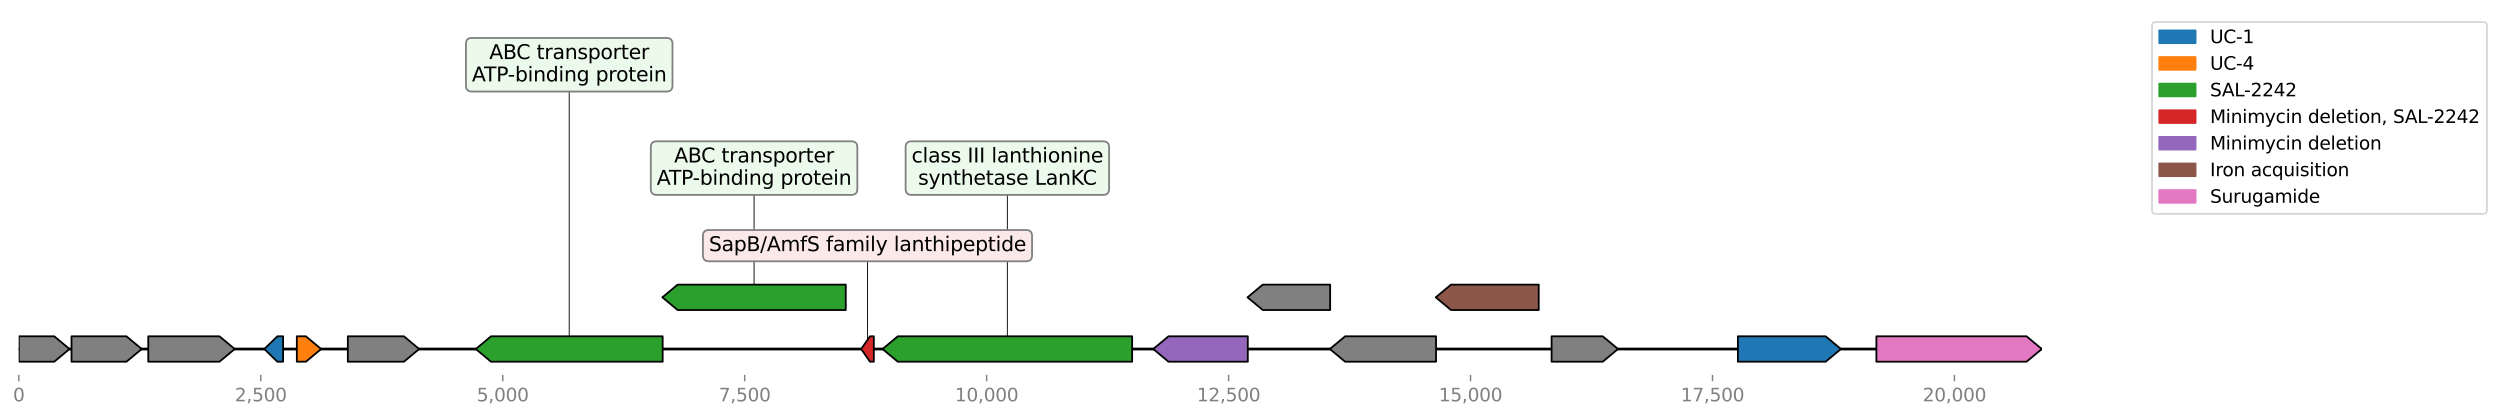 <?xml version="1.0" encoding="utf-8" standalone="no"?>
<!DOCTYPE svg PUBLIC "-//W3C//DTD SVG 1.1//EN"
  "http://www.w3.org/Graphics/SVG/1.1/DTD/svg11.dtd">
<svg xmlns:xlink="http://www.w3.org/1999/xlink" width="1379.087pt" height="230.662pt" viewBox="0 0 1379.087 230.662" xmlns="http://www.w3.org/2000/svg" version="1.1">
 <defs>
  <style type="text/css">*{stroke-linejoin: round; stroke-linecap: butt}</style>
 </defs>
 <g id="figure_1">
  <g id="patch_1">
   <path d="M 0 230.662 
L 1379.087 230.662 
L 1379.087 0 
L 0 0 
z
" style="fill: #ffffff"/>
  </g>
  <g id="axes_1">
   <g id="line2d_1">
    <path d="M 10.339 192.528 
L 1126.339 192.528 
" clip-path="url(#p896c4ae846)" style="fill: none; stroke: #000000; stroke-width: 1.5; stroke-linecap: square"/>
   </g>
   <g id="line2d_2">
    <path d="M 555.686 92.736 
L 555.686 192.528 
" clip-path="url(#p896c4ae846)" style="fill: none; stroke: #000000; stroke-width: 0.5; stroke-linecap: square"/>
   </g>
   <g id="line2d_3">
    <path d="M 313.998 35.712 
L 313.998 192.528 
" clip-path="url(#p896c4ae846)" style="fill: none; stroke: #000000; stroke-width: 0.5; stroke-linecap: square"/>
   </g>
   <g id="line2d_4">
    <path d="M 415.969 92.736 
L 415.969 164.016 
" clip-path="url(#p896c4ae846)" style="fill: none; stroke: #000000; stroke-width: 0.5; stroke-linecap: square"/>
   </g>
   <g id="line2d_5">
    <path d="M 478.54 135.504 
L 478.54 192.528 
" clip-path="url(#p896c4ae846)" style="fill: none; stroke: #000000; stroke-width: 0.5; stroke-linecap: square"/>
   </g>
   <g id="patch_2">
    <path d="M 624.529 199.528 
Q 559.885 199.528 495.241 199.528 
L 495.241 199.528 
Q 491.042 196.028 486.842 192.528 
Q 491.042 189.028 495.241 185.528 
L 495.241 185.528 
Q 559.885 185.528 624.529 185.528 
L 624.529 199.528 
z
" clip-path="url(#p896c4ae846)" style="fill: #2ca02c; stroke: #000000; stroke-linecap: round"/>
   </g>
   <g id="patch_3">
    <path d="M 365.544 199.528 
Q 318.197 199.528 270.849 199.528 
L 270.849 199.528 
Q 266.651 196.028 262.452 192.528 
Q 266.651 189.028 270.849 185.528 
L 270.849 185.528 
Q 318.197 185.528 365.544 185.528 
L 365.544 199.528 
z
" clip-path="url(#p896c4ae846)" style="fill: #2ca02c; stroke: #000000; stroke-linecap: round"/>
   </g>
   <g id="patch_4">
    <path d="M 466.554 171.016 
Q 420.17 171.016 373.785 171.016 
L 373.785 171.016 
Q 369.585 167.516 365.384 164.016 
Q 369.585 160.516 373.785 157.016 
L 373.785 157.016 
Q 420.17 157.016 466.554 157.016 
L 466.554 171.016 
z
" clip-path="url(#p896c4ae846)" style="fill: #2ca02c; stroke: #000000; stroke-linecap: round"/>
   </g>
   <g id="patch_5">
    <path d="M 1035.083 185.528 
Q 1076.502 185.528 1117.922 185.528 
L 1117.922 185.528 
Q 1122.122 189.028 1126.323 192.528 
Q 1122.122 196.028 1117.922 199.528 
L 1117.922 199.528 
Q 1076.502 199.528 1035.083 199.528 
L 1035.083 185.528 
z
" clip-path="url(#p896c4ae846)" style="fill: #e377c2; stroke: #000000; stroke-linecap: round"/>
   </g>
   <g id="patch_6">
    <path d="M 792.167 199.528 
Q 767.083 199.528 741.998 199.528 
L 741.998 199.528 
Q 737.799 196.028 733.601 192.528 
Q 737.799 189.028 741.998 185.528 
L 741.998 185.528 
Q 767.083 185.528 792.167 185.528 
L 792.167 199.528 
z
" clip-path="url(#p896c4ae846)" style="fill: #808080; stroke: #000000; stroke-linecap: round"/>
   </g>
   <g id="patch_7">
    <path d="M 848.812 171.016 
Q 824.61 171.016 800.408 171.016 
L 800.408 171.016 
Q 796.208 167.516 792.007 164.016 
Q 796.208 160.516 800.408 157.016 
L 800.408 157.016 
Q 824.61 157.016 848.812 157.016 
L 848.812 171.016 
z
" clip-path="url(#p896c4ae846)" style="fill: #8c564b; stroke: #000000; stroke-linecap: round"/>
   </g>
   <g id="patch_8">
    <path d="M 958.684 185.528 
Q 982.886 185.528 1007.088 185.528 
L 1007.088 185.528 
Q 1011.289 189.028 1015.489 192.528 
Q 1011.289 196.028 1007.088 199.528 
L 1007.088 199.528 
Q 982.886 199.528 958.684 199.528 
L 958.684 185.528 
z
" clip-path="url(#p896c4ae846)" style="fill: #1f77b4; stroke: #000000; stroke-linecap: round"/>
   </g>
   <g id="patch_9">
    <path d="M 688.328 199.528 
Q 666.449 199.528 644.569 199.528 
L 644.569 199.528 
Q 640.369 196.028 636.168 192.528 
Q 640.369 189.028 644.569 185.528 
L 644.569 185.528 
Q 666.449 185.528 688.328 185.528 
L 688.328 199.528 
z
" clip-path="url(#p896c4ae846)" style="fill: #9467bd; stroke: #000000; stroke-linecap: round"/>
   </g>
   <g id="patch_10">
    <path d="M 81.788 185.528 
Q 101.425 185.528 121.062 185.528 
L 121.062 185.528 
Q 125.263 189.028 129.463 192.528 
Q 125.263 196.028 121.062 199.528 
L 121.062 199.528 
Q 101.425 199.528 81.788 199.528 
L 81.788 185.528 
z
" clip-path="url(#p896c4ae846)" style="fill: #808080; stroke: #000000; stroke-linecap: round"/>
   </g>
   <g id="patch_11">
    <path d="M 733.761 171.016 
Q 715.165 171.016 696.569 171.016 
L 696.569 171.016 
Q 692.368 167.516 688.168 164.016 
Q 692.368 160.516 696.569 157.016 
L 696.569 157.016 
Q 715.165 157.016 733.761 157.016 
L 733.761 171.016 
z
" clip-path="url(#p896c4ae846)" style="fill: #808080; stroke: #000000; stroke-linecap: round"/>
   </g>
   <g id="patch_12">
    <path d="M 191.874 185.528 
Q 207.347 185.528 222.82 185.528 
L 222.82 185.528 
Q 227.02 189.028 231.22 192.528 
Q 227.02 196.028 222.82 199.528 
L 222.82 199.528 
Q 207.347 199.528 191.874 199.528 
L 191.874 185.528 
z
" clip-path="url(#p896c4ae846)" style="fill: #808080; stroke: #000000; stroke-linecap: round"/>
   </g>
   <g id="patch_13">
    <path d="M 39.451 185.528 
Q 54.606 185.528 69.761 185.528 
L 69.761 185.528 
Q 73.959 189.028 78.157 192.528 
Q 73.959 196.028 69.761 199.528 
L 69.761 199.528 
Q 54.606 199.528 39.451 199.528 
L 39.451 185.528 
z
" clip-path="url(#p896c4ae846)" style="fill: #808080; stroke: #000000; stroke-linecap: round"/>
   </g>
   <g id="patch_14">
    <path d="M 855.913 185.528 
Q 870.024 185.528 884.136 185.528 
L 884.136 185.528 
Q 888.337 189.028 892.537 192.528 
Q 888.337 196.028 884.136 199.528 
L 884.136 199.528 
Q 870.024 199.528 855.913 199.528 
L 855.913 185.528 
z
" clip-path="url(#p896c4ae846)" style="fill: #808080; stroke: #000000; stroke-linecap: round"/>
   </g>
   <g id="patch_15">
    <path d="M 10.355 185.528 
Q 20.144 185.528 29.932 185.528 
L 29.932 185.528 
Q 34.131 189.028 38.33 192.528 
Q 34.131 196.028 29.932 199.528 
L 29.932 199.528 
Q 20.144 199.528 10.355 199.528 
L 10.355 185.528 
z
" clip-path="url(#p896c4ae846)" style="fill: #808080; stroke: #000000; stroke-linecap: round"/>
   </g>
   <g id="patch_16">
    <path d="M 163.738 185.528 
Q 166.239 185.528 168.74 185.528 
L 168.74 185.528 
Q 172.939 189.028 177.138 192.528 
Q 172.939 196.028 168.74 199.528 
L 168.74 199.528 
Q 166.239 199.528 163.738 199.528 
L 163.738 185.528 
z
" clip-path="url(#p896c4ae846)" style="fill: #ff7f0e; stroke: #000000; stroke-linecap: round"/>
   </g>
   <g id="patch_17">
    <path d="M 156.157 199.528 
Q 154.575 199.528 152.994 199.528 
L 152.994 199.528 
Q 149.397 196.028 145.8 192.528 
Q 149.397 189.028 152.994 185.528 
L 152.994 185.528 
Q 154.575 185.528 156.157 185.528 
L 156.157 199.528 
z
" clip-path="url(#p896c4ae846)" style="fill: #1f77b4; stroke: #000000; stroke-linecap: round"/>
   </g>
   <g id="patch_18">
    <path d="M 482.037 199.528 
Q 480.97 199.528 479.903 199.528 
L 479.903 199.528 
Q 477.473 196.028 475.043 192.528 
Q 477.473 189.028 479.903 185.528 
L 479.903 185.528 
Q 480.97 185.528 482.037 185.528 
L 482.037 199.528 
z
" clip-path="url(#p896c4ae846)" style="fill: #d62728; stroke: #000000; stroke-linecap: round"/>
   </g>
   <g id="matplotlib.axis_1">
    <g id="xtick_1">
     <g id="line2d_6">
      <defs>
       <path id="m9aaa5f6db1" d="M 0 0 
L 0 3.5 
" style="stroke: #808080; stroke-width: 0.8"/>
      </defs>
      <g>
       <use xlink:href="#m9aaa5f6db1" x="10.381" y="206.784" style="fill: #808080; stroke: #808080; stroke-width: 0.8"/>
      </g>
     </g>
     <g id="text_1">
      <!-- 0 -->
      <g style="fill: #808080" transform="translate(7.2 221.382)scale(0.1 -0.1)">
       <defs>
        <path id="DejaVuSans-30" d="M 2034 4250 
Q 1547 4250 1301 3770 
Q 1056 3291 1056 2328 
Q 1056 1369 1301 889 
Q 1547 409 2034 409 
Q 2525 409 2770 889 
Q 3016 1369 3016 2328 
Q 3016 3291 2770 3770 
Q 2525 4250 2034 4250 
z
M 2034 4750 
Q 2819 4750 3233 4129 
Q 3647 3509 3647 2328 
Q 3647 1150 3233 529 
Q 2819 -91 2034 -91 
Q 1250 -91 836 529 
Q 422 1150 422 2328 
Q 422 3509 836 4129 
Q 1250 4750 2034 4750 
z
" transform="scale(0.016)"/>
       </defs>
       <use xlink:href="#DejaVuSans-30"/>
      </g>
     </g>
    </g>
    <g id="xtick_2">
     <g id="line2d_7">
      <g>
       <use xlink:href="#m9aaa5f6db1" x="143.851" y="206.784" style="fill: #808080; stroke: #808080; stroke-width: 0.8"/>
      </g>
     </g>
     <g id="text_2">
      <!-- 2,500 -->
      <g style="fill: #808080" transform="translate(129.537 221.382)scale(0.1 -0.1)">
       <defs>
        <path id="DejaVuSans-32" d="M 1228 531 
L 3431 531 
L 3431 0 
L 469 0 
L 469 531 
Q 828 903 1448 1529 
Q 2069 2156 2228 2338 
Q 2531 2678 2651 2914 
Q 2772 3150 2772 3378 
Q 2772 3750 2511 3984 
Q 2250 4219 1831 4219 
Q 1534 4219 1204 4116 
Q 875 4013 500 3803 
L 500 4441 
Q 881 4594 1212 4672 
Q 1544 4750 1819 4750 
Q 2544 4750 2975 4387 
Q 3406 4025 3406 3419 
Q 3406 3131 3298 2873 
Q 3191 2616 2906 2266 
Q 2828 2175 2409 1742 
Q 1991 1309 1228 531 
z
" transform="scale(0.016)"/>
        <path id="DejaVuSans-2c" d="M 750 794 
L 1409 794 
L 1409 256 
L 897 -744 
L 494 -744 
L 750 256 
L 750 794 
z
" transform="scale(0.016)"/>
        <path id="DejaVuSans-35" d="M 691 4666 
L 3169 4666 
L 3169 4134 
L 1269 4134 
L 1269 2991 
Q 1406 3038 1543 3061 
Q 1681 3084 1819 3084 
Q 2600 3084 3056 2656 
Q 3513 2228 3513 1497 
Q 3513 744 3044 326 
Q 2575 -91 1722 -91 
Q 1428 -91 1123 -41 
Q 819 9 494 109 
L 494 744 
Q 775 591 1075 516 
Q 1375 441 1709 441 
Q 2250 441 2565 725 
Q 2881 1009 2881 1497 
Q 2881 1984 2565 2268 
Q 2250 2553 1709 2553 
Q 1456 2553 1204 2497 
Q 953 2441 691 2322 
L 691 4666 
z
" transform="scale(0.016)"/>
       </defs>
       <use xlink:href="#DejaVuSans-32"/>
       <use xlink:href="#DejaVuSans-2c" x="63.623"/>
       <use xlink:href="#DejaVuSans-35" x="95.41"/>
       <use xlink:href="#DejaVuSans-30" x="159.033"/>
       <use xlink:href="#DejaVuSans-30" x="222.656"/>
      </g>
     </g>
    </g>
    <g id="xtick_3">
     <g id="line2d_8">
      <g>
       <use xlink:href="#m9aaa5f6db1" x="277.321" y="206.784" style="fill: #808080; stroke: #808080; stroke-width: 0.8"/>
      </g>
     </g>
     <g id="text_3">
      <!-- 5,000 -->
      <g style="fill: #808080" transform="translate(263.007 221.382)scale(0.1 -0.1)">
       <use xlink:href="#DejaVuSans-35"/>
       <use xlink:href="#DejaVuSans-2c" x="63.623"/>
       <use xlink:href="#DejaVuSans-30" x="95.41"/>
       <use xlink:href="#DejaVuSans-30" x="159.033"/>
       <use xlink:href="#DejaVuSans-30" x="222.656"/>
      </g>
     </g>
    </g>
    <g id="xtick_4">
     <g id="line2d_9">
      <g>
       <use xlink:href="#m9aaa5f6db1" x="410.791" y="206.784" style="fill: #808080; stroke: #808080; stroke-width: 0.8"/>
      </g>
     </g>
     <g id="text_4">
      <!-- 7,500 -->
      <g style="fill: #808080" transform="translate(396.477 221.382)scale(0.1 -0.1)">
       <defs>
        <path id="DejaVuSans-37" d="M 525 4666 
L 3525 4666 
L 3525 4397 
L 1831 0 
L 1172 0 
L 2766 4134 
L 525 4134 
L 525 4666 
z
" transform="scale(0.016)"/>
       </defs>
       <use xlink:href="#DejaVuSans-37"/>
       <use xlink:href="#DejaVuSans-2c" x="63.623"/>
       <use xlink:href="#DejaVuSans-35" x="95.41"/>
       <use xlink:href="#DejaVuSans-30" x="159.033"/>
       <use xlink:href="#DejaVuSans-30" x="222.656"/>
      </g>
     </g>
    </g>
    <g id="xtick_5">
     <g id="line2d_10">
      <g>
       <use xlink:href="#m9aaa5f6db1" x="544.261" y="206.784" style="fill: #808080; stroke: #808080; stroke-width: 0.8"/>
      </g>
     </g>
     <g id="text_5">
      <!-- 10,000 -->
      <g style="fill: #808080" transform="translate(526.765 221.382)scale(0.1 -0.1)">
       <defs>
        <path id="DejaVuSans-31" d="M 794 531 
L 1825 531 
L 1825 4091 
L 703 3866 
L 703 4441 
L 1819 4666 
L 2450 4666 
L 2450 531 
L 3481 531 
L 3481 0 
L 794 0 
L 794 531 
z
" transform="scale(0.016)"/>
       </defs>
       <use xlink:href="#DejaVuSans-31"/>
       <use xlink:href="#DejaVuSans-30" x="63.623"/>
       <use xlink:href="#DejaVuSans-2c" x="127.246"/>
       <use xlink:href="#DejaVuSans-30" x="159.033"/>
       <use xlink:href="#DejaVuSans-30" x="222.656"/>
       <use xlink:href="#DejaVuSans-30" x="286.279"/>
      </g>
     </g>
    </g>
    <g id="xtick_6">
     <g id="line2d_11">
      <g>
       <use xlink:href="#m9aaa5f6db1" x="677.73" y="206.784" style="fill: #808080; stroke: #808080; stroke-width: 0.8"/>
      </g>
     </g>
     <g id="text_6">
      <!-- 12,500 -->
      <g style="fill: #808080" transform="translate(660.235 221.382)scale(0.1 -0.1)">
       <use xlink:href="#DejaVuSans-31"/>
       <use xlink:href="#DejaVuSans-32" x="63.623"/>
       <use xlink:href="#DejaVuSans-2c" x="127.246"/>
       <use xlink:href="#DejaVuSans-35" x="159.033"/>
       <use xlink:href="#DejaVuSans-30" x="222.656"/>
       <use xlink:href="#DejaVuSans-30" x="286.279"/>
      </g>
     </g>
    </g>
    <g id="xtick_7">
     <g id="line2d_12">
      <g>
       <use xlink:href="#m9aaa5f6db1" x="811.2" y="206.784" style="fill: #808080; stroke: #808080; stroke-width: 0.8"/>
      </g>
     </g>
     <g id="text_7">
      <!-- 15,000 -->
      <g style="fill: #808080" transform="translate(793.705 221.382)scale(0.1 -0.1)">
       <use xlink:href="#DejaVuSans-31"/>
       <use xlink:href="#DejaVuSans-35" x="63.623"/>
       <use xlink:href="#DejaVuSans-2c" x="127.246"/>
       <use xlink:href="#DejaVuSans-30" x="159.033"/>
       <use xlink:href="#DejaVuSans-30" x="222.656"/>
       <use xlink:href="#DejaVuSans-30" x="286.279"/>
      </g>
     </g>
    </g>
    <g id="xtick_8">
     <g id="line2d_13">
      <g>
       <use xlink:href="#m9aaa5f6db1" x="944.67" y="206.784" style="fill: #808080; stroke: #808080; stroke-width: 0.8"/>
      </g>
     </g>
     <g id="text_8">
      <!-- 17,500 -->
      <g style="fill: #808080" transform="translate(927.175 221.382)scale(0.1 -0.1)">
       <use xlink:href="#DejaVuSans-31"/>
       <use xlink:href="#DejaVuSans-37" x="63.623"/>
       <use xlink:href="#DejaVuSans-2c" x="127.246"/>
       <use xlink:href="#DejaVuSans-35" x="159.033"/>
       <use xlink:href="#DejaVuSans-30" x="222.656"/>
       <use xlink:href="#DejaVuSans-30" x="286.279"/>
      </g>
     </g>
    </g>
    <g id="xtick_9">
     <g id="line2d_14">
      <g>
       <use xlink:href="#m9aaa5f6db1" x="1078.14" y="206.784" style="fill: #808080; stroke: #808080; stroke-width: 0.8"/>
      </g>
     </g>
     <g id="text_9">
      <!-- 20,000 -->
      <g style="fill: #808080" transform="translate(1060.645 221.382)scale(0.1 -0.1)">
       <use xlink:href="#DejaVuSans-32"/>
       <use xlink:href="#DejaVuSans-30" x="63.623"/>
       <use xlink:href="#DejaVuSans-2c" x="127.246"/>
       <use xlink:href="#DejaVuSans-30" x="159.033"/>
       <use xlink:href="#DejaVuSans-30" x="222.656"/>
       <use xlink:href="#DejaVuSans-30" x="286.279"/>
      </g>
     </g>
    </g>
   </g>
   <g id="text_10">
    <g id="patch_19">
     <path d="M 502.867 107.518 
L 608.505 107.518 
Q 611.805 107.518 611.805 104.218 
L 611.805 81.254 
Q 611.805 77.954 608.505 77.954 
L 502.867 77.954 
Q 499.567 77.954 499.567 81.254 
L 499.567 104.218 
Q 499.567 107.518 502.867 107.518 
z
" style="fill: #ebfaeb; stroke: #808080; stroke-linejoin: miter"/>
    </g>
    <!-- class III lanthionine -->
    <g transform="translate(502.867 89.613)scale(0.11 -0.11)">
     <defs>
      <path id="DejaVuSans-63" d="M 3122 3366 
L 3122 2828 
Q 2878 2963 2633 3030 
Q 2388 3097 2138 3097 
Q 1578 3097 1268 2742 
Q 959 2388 959 1747 
Q 959 1106 1268 751 
Q 1578 397 2138 397 
Q 2388 397 2633 464 
Q 2878 531 3122 666 
L 3122 134 
Q 2881 22 2623 -34 
Q 2366 -91 2075 -91 
Q 1284 -91 818 406 
Q 353 903 353 1747 
Q 353 2603 823 3093 
Q 1294 3584 2113 3584 
Q 2378 3584 2631 3529 
Q 2884 3475 3122 3366 
z
" transform="scale(0.016)"/>
      <path id="DejaVuSans-6c" d="M 603 4863 
L 1178 4863 
L 1178 0 
L 603 0 
L 603 4863 
z
" transform="scale(0.016)"/>
      <path id="DejaVuSans-61" d="M 2194 1759 
Q 1497 1759 1228 1600 
Q 959 1441 959 1056 
Q 959 750 1161 570 
Q 1363 391 1709 391 
Q 2188 391 2477 730 
Q 2766 1069 2766 1631 
L 2766 1759 
L 2194 1759 
z
M 3341 1997 
L 3341 0 
L 2766 0 
L 2766 531 
Q 2569 213 2275 61 
Q 1981 -91 1556 -91 
Q 1019 -91 701 211 
Q 384 513 384 1019 
Q 384 1609 779 1909 
Q 1175 2209 1959 2209 
L 2766 2209 
L 2766 2266 
Q 2766 2663 2505 2880 
Q 2244 3097 1772 3097 
Q 1472 3097 1187 3025 
Q 903 2953 641 2809 
L 641 3341 
Q 956 3463 1253 3523 
Q 1550 3584 1831 3584 
Q 2591 3584 2966 3190 
Q 3341 2797 3341 1997 
z
" transform="scale(0.016)"/>
      <path id="DejaVuSans-73" d="M 2834 3397 
L 2834 2853 
Q 2591 2978 2328 3040 
Q 2066 3103 1784 3103 
Q 1356 3103 1142 2972 
Q 928 2841 928 2578 
Q 928 2378 1081 2264 
Q 1234 2150 1697 2047 
L 1894 2003 
Q 2506 1872 2764 1633 
Q 3022 1394 3022 966 
Q 3022 478 2636 193 
Q 2250 -91 1575 -91 
Q 1294 -91 989 -36 
Q 684 19 347 128 
L 347 722 
Q 666 556 975 473 
Q 1284 391 1588 391 
Q 1994 391 2212 530 
Q 2431 669 2431 922 
Q 2431 1156 2273 1281 
Q 2116 1406 1581 1522 
L 1381 1569 
Q 847 1681 609 1914 
Q 372 2147 372 2553 
Q 372 3047 722 3315 
Q 1072 3584 1716 3584 
Q 2034 3584 2315 3537 
Q 2597 3491 2834 3397 
z
" transform="scale(0.016)"/>
      <path id="DejaVuSans-20" transform="scale(0.016)"/>
      <path id="DejaVuSans-49" d="M 628 4666 
L 1259 4666 
L 1259 0 
L 628 0 
L 628 4666 
z
" transform="scale(0.016)"/>
      <path id="DejaVuSans-6e" d="M 3513 2113 
L 3513 0 
L 2938 0 
L 2938 2094 
Q 2938 2591 2744 2837 
Q 2550 3084 2163 3084 
Q 1697 3084 1428 2787 
Q 1159 2491 1159 1978 
L 1159 0 
L 581 0 
L 581 3500 
L 1159 3500 
L 1159 2956 
Q 1366 3272 1645 3428 
Q 1925 3584 2291 3584 
Q 2894 3584 3203 3211 
Q 3513 2838 3513 2113 
z
" transform="scale(0.016)"/>
      <path id="DejaVuSans-74" d="M 1172 4494 
L 1172 3500 
L 2356 3500 
L 2356 3053 
L 1172 3053 
L 1172 1153 
Q 1172 725 1289 603 
Q 1406 481 1766 481 
L 2356 481 
L 2356 0 
L 1766 0 
Q 1100 0 847 248 
Q 594 497 594 1153 
L 594 3053 
L 172 3053 
L 172 3500 
L 594 3500 
L 594 4494 
L 1172 4494 
z
" transform="scale(0.016)"/>
      <path id="DejaVuSans-68" d="M 3513 2113 
L 3513 0 
L 2938 0 
L 2938 2094 
Q 2938 2591 2744 2837 
Q 2550 3084 2163 3084 
Q 1697 3084 1428 2787 
Q 1159 2491 1159 1978 
L 1159 0 
L 581 0 
L 581 4863 
L 1159 4863 
L 1159 2956 
Q 1366 3272 1645 3428 
Q 1925 3584 2291 3584 
Q 2894 3584 3203 3211 
Q 3513 2838 3513 2113 
z
" transform="scale(0.016)"/>
      <path id="DejaVuSans-69" d="M 603 3500 
L 1178 3500 
L 1178 0 
L 603 0 
L 603 3500 
z
M 603 4863 
L 1178 4863 
L 1178 4134 
L 603 4134 
L 603 4863 
z
" transform="scale(0.016)"/>
      <path id="DejaVuSans-6f" d="M 1959 3097 
Q 1497 3097 1228 2736 
Q 959 2375 959 1747 
Q 959 1119 1226 758 
Q 1494 397 1959 397 
Q 2419 397 2687 759 
Q 2956 1122 2956 1747 
Q 2956 2369 2687 2733 
Q 2419 3097 1959 3097 
z
M 1959 3584 
Q 2709 3584 3137 3096 
Q 3566 2609 3566 1747 
Q 3566 888 3137 398 
Q 2709 -91 1959 -91 
Q 1206 -91 779 398 
Q 353 888 353 1747 
Q 353 2609 779 3096 
Q 1206 3584 1959 3584 
z
" transform="scale(0.016)"/>
      <path id="DejaVuSans-65" d="M 3597 1894 
L 3597 1613 
L 953 1613 
Q 991 1019 1311 708 
Q 1631 397 2203 397 
Q 2534 397 2845 478 
Q 3156 559 3463 722 
L 3463 178 
Q 3153 47 2828 -22 
Q 2503 -91 2169 -91 
Q 1331 -91 842 396 
Q 353 884 353 1716 
Q 353 2575 817 3079 
Q 1281 3584 2069 3584 
Q 2775 3584 3186 3129 
Q 3597 2675 3597 1894 
z
M 3022 2063 
Q 3016 2534 2758 2815 
Q 2500 3097 2075 3097 
Q 1594 3097 1305 2825 
Q 1016 2553 972 2059 
L 3022 2063 
z
" transform="scale(0.016)"/>
     </defs>
     <use xlink:href="#DejaVuSans-63"/>
     <use xlink:href="#DejaVuSans-6c" x="54.98"/>
     <use xlink:href="#DejaVuSans-61" x="82.764"/>
     <use xlink:href="#DejaVuSans-73" x="144.043"/>
     <use xlink:href="#DejaVuSans-73" x="196.143"/>
     <use xlink:href="#DejaVuSans-20" x="248.242"/>
     <use xlink:href="#DejaVuSans-49" x="280.029"/>
     <use xlink:href="#DejaVuSans-49" x="309.521"/>
     <use xlink:href="#DejaVuSans-49" x="339.014"/>
     <use xlink:href="#DejaVuSans-20" x="368.506"/>
     <use xlink:href="#DejaVuSans-6c" x="400.293"/>
     <use xlink:href="#DejaVuSans-61" x="428.076"/>
     <use xlink:href="#DejaVuSans-6e" x="489.355"/>
     <use xlink:href="#DejaVuSans-74" x="552.734"/>
     <use xlink:href="#DejaVuSans-68" x="591.943"/>
     <use xlink:href="#DejaVuSans-69" x="655.322"/>
     <use xlink:href="#DejaVuSans-6f" x="683.105"/>
     <use xlink:href="#DejaVuSans-6e" x="744.287"/>
     <use xlink:href="#DejaVuSans-69" x="807.666"/>
     <use xlink:href="#DejaVuSans-6e" x="835.449"/>
     <use xlink:href="#DejaVuSans-65" x="898.828"/>
    </g>
    <!-- synthetase LanKC -->
    <g transform="translate(506.464 101.93)scale(0.11 -0.11)">
     <defs>
      <path id="DejaVuSans-79" d="M 2059 -325 
Q 1816 -950 1584 -1140 
Q 1353 -1331 966 -1331 
L 506 -1331 
L 506 -850 
L 844 -850 
Q 1081 -850 1212 -737 
Q 1344 -625 1503 -206 
L 1606 56 
L 191 3500 
L 800 3500 
L 1894 763 
L 2988 3500 
L 3597 3500 
L 2059 -325 
z
" transform="scale(0.016)"/>
      <path id="DejaVuSans-4c" d="M 628 4666 
L 1259 4666 
L 1259 531 
L 3531 531 
L 3531 0 
L 628 0 
L 628 4666 
z
" transform="scale(0.016)"/>
      <path id="DejaVuSans-4b" d="M 628 4666 
L 1259 4666 
L 1259 2694 
L 3353 4666 
L 4166 4666 
L 1850 2491 
L 4331 0 
L 3500 0 
L 1259 2247 
L 1259 0 
L 628 0 
L 628 4666 
z
" transform="scale(0.016)"/>
      <path id="DejaVuSans-43" d="M 4122 4306 
L 4122 3641 
Q 3803 3938 3442 4084 
Q 3081 4231 2675 4231 
Q 1875 4231 1450 3742 
Q 1025 3253 1025 2328 
Q 1025 1406 1450 917 
Q 1875 428 2675 428 
Q 3081 428 3442 575 
Q 3803 722 4122 1019 
L 4122 359 
Q 3791 134 3420 21 
Q 3050 -91 2638 -91 
Q 1578 -91 968 557 
Q 359 1206 359 2328 
Q 359 3453 968 4101 
Q 1578 4750 2638 4750 
Q 3056 4750 3426 4639 
Q 3797 4528 4122 4306 
z
" transform="scale(0.016)"/>
     </defs>
     <use xlink:href="#DejaVuSans-73"/>
     <use xlink:href="#DejaVuSans-79" x="52.1"/>
     <use xlink:href="#DejaVuSans-6e" x="111.279"/>
     <use xlink:href="#DejaVuSans-74" x="174.658"/>
     <use xlink:href="#DejaVuSans-68" x="213.867"/>
     <use xlink:href="#DejaVuSans-65" x="277.246"/>
     <use xlink:href="#DejaVuSans-74" x="338.77"/>
     <use xlink:href="#DejaVuSans-61" x="377.979"/>
     <use xlink:href="#DejaVuSans-73" x="439.258"/>
     <use xlink:href="#DejaVuSans-65" x="491.357"/>
     <use xlink:href="#DejaVuSans-20" x="552.881"/>
     <use xlink:href="#DejaVuSans-4c" x="584.668"/>
     <use xlink:href="#DejaVuSans-61" x="640.381"/>
     <use xlink:href="#DejaVuSans-6e" x="701.66"/>
     <use xlink:href="#DejaVuSans-4b" x="765.039"/>
     <use xlink:href="#DejaVuSans-43" x="825.115"/>
    </g>
   </g>
   <g id="text_11">
    <g id="patch_20">
     <path d="M 260.328 50.494 
L 367.669 50.494 
Q 370.969 50.494 370.969 47.194 
L 370.969 24.23 
Q 370.969 20.93 367.669 20.93 
L 260.328 20.93 
Q 257.028 20.93 257.028 24.23 
L 257.028 47.194 
Q 257.028 50.494 260.328 50.494 
z
" style="fill: #ebfaeb; stroke: #808080; stroke-linejoin: miter"/>
    </g>
    <!-- ABC transporter -->
    <g transform="translate(269.912 32.589)scale(0.11 -0.11)">
     <defs>
      <path id="DejaVuSans-41" d="M 2188 4044 
L 1331 1722 
L 3047 1722 
L 2188 4044 
z
M 1831 4666 
L 2547 4666 
L 4325 0 
L 3669 0 
L 3244 1197 
L 1141 1197 
L 716 0 
L 50 0 
L 1831 4666 
z
" transform="scale(0.016)"/>
      <path id="DejaVuSans-42" d="M 1259 2228 
L 1259 519 
L 2272 519 
Q 2781 519 3026 730 
Q 3272 941 3272 1375 
Q 3272 1813 3026 2020 
Q 2781 2228 2272 2228 
L 1259 2228 
z
M 1259 4147 
L 1259 2741 
L 2194 2741 
Q 2656 2741 2882 2914 
Q 3109 3088 3109 3444 
Q 3109 3797 2882 3972 
Q 2656 4147 2194 4147 
L 1259 4147 
z
M 628 4666 
L 2241 4666 
Q 2963 4666 3353 4366 
Q 3744 4066 3744 3513 
Q 3744 3084 3544 2831 
Q 3344 2578 2956 2516 
Q 3422 2416 3680 2098 
Q 3938 1781 3938 1306 
Q 3938 681 3513 340 
Q 3088 0 2303 0 
L 628 0 
L 628 4666 
z
" transform="scale(0.016)"/>
      <path id="DejaVuSans-72" d="M 2631 2963 
Q 2534 3019 2420 3045 
Q 2306 3072 2169 3072 
Q 1681 3072 1420 2755 
Q 1159 2438 1159 1844 
L 1159 0 
L 581 0 
L 581 3500 
L 1159 3500 
L 1159 2956 
Q 1341 3275 1631 3429 
Q 1922 3584 2338 3584 
Q 2397 3584 2469 3576 
Q 2541 3569 2628 3553 
L 2631 2963 
z
" transform="scale(0.016)"/>
      <path id="DejaVuSans-70" d="M 1159 525 
L 1159 -1331 
L 581 -1331 
L 581 3500 
L 1159 3500 
L 1159 2969 
Q 1341 3281 1617 3432 
Q 1894 3584 2278 3584 
Q 2916 3584 3314 3078 
Q 3713 2572 3713 1747 
Q 3713 922 3314 415 
Q 2916 -91 2278 -91 
Q 1894 -91 1617 61 
Q 1341 213 1159 525 
z
M 3116 1747 
Q 3116 2381 2855 2742 
Q 2594 3103 2138 3103 
Q 1681 3103 1420 2742 
Q 1159 2381 1159 1747 
Q 1159 1113 1420 752 
Q 1681 391 2138 391 
Q 2594 391 2855 752 
Q 3116 1113 3116 1747 
z
" transform="scale(0.016)"/>
     </defs>
     <use xlink:href="#DejaVuSans-41"/>
     <use xlink:href="#DejaVuSans-42" x="68.408"/>
     <use xlink:href="#DejaVuSans-43" x="135.262"/>
     <use xlink:href="#DejaVuSans-20" x="205.086"/>
     <use xlink:href="#DejaVuSans-74" x="236.873"/>
     <use xlink:href="#DejaVuSans-72" x="276.082"/>
     <use xlink:href="#DejaVuSans-61" x="317.195"/>
     <use xlink:href="#DejaVuSans-6e" x="378.475"/>
     <use xlink:href="#DejaVuSans-73" x="441.854"/>
     <use xlink:href="#DejaVuSans-70" x="493.953"/>
     <use xlink:href="#DejaVuSans-6f" x="557.43"/>
     <use xlink:href="#DejaVuSans-72" x="618.611"/>
     <use xlink:href="#DejaVuSans-74" x="659.725"/>
     <use xlink:href="#DejaVuSans-65" x="698.934"/>
     <use xlink:href="#DejaVuSans-72" x="760.457"/>
    </g>
    <!-- ATP-binding protein -->
    <g transform="translate(260.328 44.906)scale(0.11 -0.11)">
     <defs>
      <path id="DejaVuSans-54" d="M -19 4666 
L 3928 4666 
L 3928 4134 
L 2272 4134 
L 2272 0 
L 1638 0 
L 1638 4134 
L -19 4134 
L -19 4666 
z
" transform="scale(0.016)"/>
      <path id="DejaVuSans-50" d="M 1259 4147 
L 1259 2394 
L 2053 2394 
Q 2494 2394 2734 2622 
Q 2975 2850 2975 3272 
Q 2975 3691 2734 3919 
Q 2494 4147 2053 4147 
L 1259 4147 
z
M 628 4666 
L 2053 4666 
Q 2838 4666 3239 4311 
Q 3641 3956 3641 3272 
Q 3641 2581 3239 2228 
Q 2838 1875 2053 1875 
L 1259 1875 
L 1259 0 
L 628 0 
L 628 4666 
z
" transform="scale(0.016)"/>
      <path id="DejaVuSans-2d" d="M 313 2009 
L 1997 2009 
L 1997 1497 
L 313 1497 
L 313 2009 
z
" transform="scale(0.016)"/>
      <path id="DejaVuSans-62" d="M 3116 1747 
Q 3116 2381 2855 2742 
Q 2594 3103 2138 3103 
Q 1681 3103 1420 2742 
Q 1159 2381 1159 1747 
Q 1159 1113 1420 752 
Q 1681 391 2138 391 
Q 2594 391 2855 752 
Q 3116 1113 3116 1747 
z
M 1159 2969 
Q 1341 3281 1617 3432 
Q 1894 3584 2278 3584 
Q 2916 3584 3314 3078 
Q 3713 2572 3713 1747 
Q 3713 922 3314 415 
Q 2916 -91 2278 -91 
Q 1894 -91 1617 61 
Q 1341 213 1159 525 
L 1159 0 
L 581 0 
L 581 4863 
L 1159 4863 
L 1159 2969 
z
" transform="scale(0.016)"/>
      <path id="DejaVuSans-64" d="M 2906 2969 
L 2906 4863 
L 3481 4863 
L 3481 0 
L 2906 0 
L 2906 525 
Q 2725 213 2448 61 
Q 2172 -91 1784 -91 
Q 1150 -91 751 415 
Q 353 922 353 1747 
Q 353 2572 751 3078 
Q 1150 3584 1784 3584 
Q 2172 3584 2448 3432 
Q 2725 3281 2906 2969 
z
M 947 1747 
Q 947 1113 1208 752 
Q 1469 391 1925 391 
Q 2381 391 2643 752 
Q 2906 1113 2906 1747 
Q 2906 2381 2643 2742 
Q 2381 3103 1925 3103 
Q 1469 3103 1208 2742 
Q 947 2381 947 1747 
z
" transform="scale(0.016)"/>
      <path id="DejaVuSans-67" d="M 2906 1791 
Q 2906 2416 2648 2759 
Q 2391 3103 1925 3103 
Q 1463 3103 1205 2759 
Q 947 2416 947 1791 
Q 947 1169 1205 825 
Q 1463 481 1925 481 
Q 2391 481 2648 825 
Q 2906 1169 2906 1791 
z
M 3481 434 
Q 3481 -459 3084 -895 
Q 2688 -1331 1869 -1331 
Q 1566 -1331 1297 -1286 
Q 1028 -1241 775 -1147 
L 775 -588 
Q 1028 -725 1275 -790 
Q 1522 -856 1778 -856 
Q 2344 -856 2625 -561 
Q 2906 -266 2906 331 
L 2906 616 
Q 2728 306 2450 153 
Q 2172 0 1784 0 
Q 1141 0 747 490 
Q 353 981 353 1791 
Q 353 2603 747 3093 
Q 1141 3584 1784 3584 
Q 2172 3584 2450 3431 
Q 2728 3278 2906 2969 
L 2906 3500 
L 3481 3500 
L 3481 434 
z
" transform="scale(0.016)"/>
     </defs>
     <use xlink:href="#DejaVuSans-41"/>
     <use xlink:href="#DejaVuSans-54" x="60.658"/>
     <use xlink:href="#DejaVuSans-50" x="121.742"/>
     <use xlink:href="#DejaVuSans-2d" x="179.795"/>
     <use xlink:href="#DejaVuSans-62" x="215.879"/>
     <use xlink:href="#DejaVuSans-69" x="279.355"/>
     <use xlink:href="#DejaVuSans-6e" x="307.139"/>
     <use xlink:href="#DejaVuSans-64" x="370.518"/>
     <use xlink:href="#DejaVuSans-69" x="433.994"/>
     <use xlink:href="#DejaVuSans-6e" x="461.777"/>
     <use xlink:href="#DejaVuSans-67" x="525.156"/>
     <use xlink:href="#DejaVuSans-20" x="588.633"/>
     <use xlink:href="#DejaVuSans-70" x="620.42"/>
     <use xlink:href="#DejaVuSans-72" x="683.896"/>
     <use xlink:href="#DejaVuSans-6f" x="722.76"/>
     <use xlink:href="#DejaVuSans-74" x="783.941"/>
     <use xlink:href="#DejaVuSans-65" x="823.15"/>
     <use xlink:href="#DejaVuSans-69" x="884.674"/>
     <use xlink:href="#DejaVuSans-6e" x="912.457"/>
    </g>
   </g>
   <g id="text_12">
    <g id="patch_21">
     <path d="M 362.299 107.518 
L 469.64 107.518 
Q 472.94 107.518 472.94 104.218 
L 472.94 81.254 
Q 472.94 77.954 469.64 77.954 
L 362.299 77.954 
Q 358.999 77.954 358.999 81.254 
L 358.999 104.218 
Q 358.999 107.518 362.299 107.518 
z
" style="fill: #ebfaeb; stroke: #808080; stroke-linejoin: miter"/>
    </g>
    <!-- ABC transporter -->
    <g transform="translate(371.883 89.613)scale(0.11 -0.11)">
     <use xlink:href="#DejaVuSans-41"/>
     <use xlink:href="#DejaVuSans-42" x="68.408"/>
     <use xlink:href="#DejaVuSans-43" x="135.262"/>
     <use xlink:href="#DejaVuSans-20" x="205.086"/>
     <use xlink:href="#DejaVuSans-74" x="236.873"/>
     <use xlink:href="#DejaVuSans-72" x="276.082"/>
     <use xlink:href="#DejaVuSans-61" x="317.195"/>
     <use xlink:href="#DejaVuSans-6e" x="378.475"/>
     <use xlink:href="#DejaVuSans-73" x="441.854"/>
     <use xlink:href="#DejaVuSans-70" x="493.953"/>
     <use xlink:href="#DejaVuSans-6f" x="557.43"/>
     <use xlink:href="#DejaVuSans-72" x="618.611"/>
     <use xlink:href="#DejaVuSans-74" x="659.725"/>
     <use xlink:href="#DejaVuSans-65" x="698.934"/>
     <use xlink:href="#DejaVuSans-72" x="760.457"/>
    </g>
    <!-- ATP-binding protein -->
    <g transform="translate(362.299 101.93)scale(0.11 -0.11)">
     <use xlink:href="#DejaVuSans-41"/>
     <use xlink:href="#DejaVuSans-54" x="60.658"/>
     <use xlink:href="#DejaVuSans-50" x="121.742"/>
     <use xlink:href="#DejaVuSans-2d" x="179.795"/>
     <use xlink:href="#DejaVuSans-62" x="215.879"/>
     <use xlink:href="#DejaVuSans-69" x="279.355"/>
     <use xlink:href="#DejaVuSans-6e" x="307.139"/>
     <use xlink:href="#DejaVuSans-64" x="370.518"/>
     <use xlink:href="#DejaVuSans-69" x="433.994"/>
     <use xlink:href="#DejaVuSans-6e" x="461.777"/>
     <use xlink:href="#DejaVuSans-67" x="525.156"/>
     <use xlink:href="#DejaVuSans-20" x="588.633"/>
     <use xlink:href="#DejaVuSans-70" x="620.42"/>
     <use xlink:href="#DejaVuSans-72" x="683.896"/>
     <use xlink:href="#DejaVuSans-6f" x="722.76"/>
     <use xlink:href="#DejaVuSans-74" x="783.941"/>
     <use xlink:href="#DejaVuSans-65" x="823.15"/>
     <use xlink:href="#DejaVuSans-69" x="884.674"/>
     <use xlink:href="#DejaVuSans-6e" x="912.457"/>
    </g>
   </g>
   <g id="text_13">
    <g id="patch_22">
     <path d="M 391.06 144.127 
L 566.02 144.127 
Q 569.32 144.127 569.32 140.827 
L 569.32 130.181 
Q 569.32 126.881 566.02 126.881 
L 391.06 126.881 
Q 387.76 126.881 387.76 130.181 
L 387.76 140.827 
Q 387.76 144.127 391.06 144.127 
z
" style="fill: #fbe9ea; stroke: #808080; stroke-linejoin: miter"/>
    </g>
    <!-- SapB/AmfS family lanthipeptide -->
    <g transform="translate(391.06 138.539)scale(0.11 -0.11)">
     <defs>
      <path id="DejaVuSans-53" d="M 3425 4513 
L 3425 3897 
Q 3066 4069 2747 4153 
Q 2428 4238 2131 4238 
Q 1616 4238 1336 4038 
Q 1056 3838 1056 3469 
Q 1056 3159 1242 3001 
Q 1428 2844 1947 2747 
L 2328 2669 
Q 3034 2534 3370 2195 
Q 3706 1856 3706 1288 
Q 3706 609 3251 259 
Q 2797 -91 1919 -91 
Q 1588 -91 1214 -16 
Q 841 59 441 206 
L 441 856 
Q 825 641 1194 531 
Q 1563 422 1919 422 
Q 2459 422 2753 634 
Q 3047 847 3047 1241 
Q 3047 1584 2836 1778 
Q 2625 1972 2144 2069 
L 1759 2144 
Q 1053 2284 737 2584 
Q 422 2884 422 3419 
Q 422 4038 858 4394 
Q 1294 4750 2059 4750 
Q 2388 4750 2728 4690 
Q 3069 4631 3425 4513 
z
" transform="scale(0.016)"/>
      <path id="DejaVuSans-2f" d="M 1625 4666 
L 2156 4666 
L 531 -594 
L 0 -594 
L 1625 4666 
z
" transform="scale(0.016)"/>
      <path id="DejaVuSans-6d" d="M 3328 2828 
Q 3544 3216 3844 3400 
Q 4144 3584 4550 3584 
Q 5097 3584 5394 3201 
Q 5691 2819 5691 2113 
L 5691 0 
L 5113 0 
L 5113 2094 
Q 5113 2597 4934 2840 
Q 4756 3084 4391 3084 
Q 3944 3084 3684 2787 
Q 3425 2491 3425 1978 
L 3425 0 
L 2847 0 
L 2847 2094 
Q 2847 2600 2669 2842 
Q 2491 3084 2119 3084 
Q 1678 3084 1418 2786 
Q 1159 2488 1159 1978 
L 1159 0 
L 581 0 
L 581 3500 
L 1159 3500 
L 1159 2956 
Q 1356 3278 1631 3431 
Q 1906 3584 2284 3584 
Q 2666 3584 2933 3390 
Q 3200 3197 3328 2828 
z
" transform="scale(0.016)"/>
      <path id="DejaVuSans-66" d="M 2375 4863 
L 2375 4384 
L 1825 4384 
Q 1516 4384 1395 4259 
Q 1275 4134 1275 3809 
L 1275 3500 
L 2222 3500 
L 2222 3053 
L 1275 3053 
L 1275 0 
L 697 0 
L 697 3053 
L 147 3053 
L 147 3500 
L 697 3500 
L 697 3744 
Q 697 4328 969 4595 
Q 1241 4863 1831 4863 
L 2375 4863 
z
" transform="scale(0.016)"/>
     </defs>
     <use xlink:href="#DejaVuSans-53"/>
     <use xlink:href="#DejaVuSans-61" x="63.477"/>
     <use xlink:href="#DejaVuSans-70" x="124.756"/>
     <use xlink:href="#DejaVuSans-42" x="188.232"/>
     <use xlink:href="#DejaVuSans-2f" x="256.836"/>
     <use xlink:href="#DejaVuSans-41" x="290.527"/>
     <use xlink:href="#DejaVuSans-6d" x="358.936"/>
     <use xlink:href="#DejaVuSans-66" x="456.348"/>
     <use xlink:href="#DejaVuSans-53" x="491.553"/>
     <use xlink:href="#DejaVuSans-20" x="555.029"/>
     <use xlink:href="#DejaVuSans-66" x="586.816"/>
     <use xlink:href="#DejaVuSans-61" x="622.021"/>
     <use xlink:href="#DejaVuSans-6d" x="683.301"/>
     <use xlink:href="#DejaVuSans-69" x="780.713"/>
     <use xlink:href="#DejaVuSans-6c" x="808.496"/>
     <use xlink:href="#DejaVuSans-79" x="836.279"/>
     <use xlink:href="#DejaVuSans-20" x="895.459"/>
     <use xlink:href="#DejaVuSans-6c" x="927.246"/>
     <use xlink:href="#DejaVuSans-61" x="955.029"/>
     <use xlink:href="#DejaVuSans-6e" x="1016.309"/>
     <use xlink:href="#DejaVuSans-74" x="1079.688"/>
     <use xlink:href="#DejaVuSans-68" x="1118.896"/>
     <use xlink:href="#DejaVuSans-69" x="1182.275"/>
     <use xlink:href="#DejaVuSans-70" x="1210.059"/>
     <use xlink:href="#DejaVuSans-65" x="1273.535"/>
     <use xlink:href="#DejaVuSans-70" x="1335.059"/>
     <use xlink:href="#DejaVuSans-74" x="1398.535"/>
     <use xlink:href="#DejaVuSans-69" x="1437.744"/>
     <use xlink:href="#DejaVuSans-64" x="1465.527"/>
     <use xlink:href="#DejaVuSans-65" x="1529.004"/>
    </g>
   </g>
   <g id="legend_1">
    <g id="patch_23">
     <path d="M 1189.139 117.947 
L 1369.887 117.947 
Q 1371.887 117.947 1371.887 115.947 
L 1371.887 14.2 
Q 1371.887 12.2 1369.887 12.2 
L 1189.139 12.2 
Q 1187.139 12.2 1187.139 14.2 
L 1187.139 115.947 
Q 1187.139 117.947 1189.139 117.947 
z
" style="fill: #ffffff; opacity: 0.8; stroke: #cccccc; stroke-linejoin: miter"/>
    </g>
    <g id="patch_24">
     <path d="M 1191.139 23.798 
L 1211.139 23.798 
L 1211.139 16.798 
L 1191.139 16.798 
z
" style="fill: #1f77b4; stroke: #1f77b4; stroke-linejoin: miter"/>
    </g>
    <g id="text_14">
     <!-- UC-1 -->
     <g transform="translate(1219.139 23.798)scale(0.1 -0.1)">
      <defs>
       <path id="DejaVuSans-55" d="M 556 4666 
L 1191 4666 
L 1191 1831 
Q 1191 1081 1462 751 
Q 1734 422 2344 422 
Q 2950 422 3222 751 
Q 3494 1081 3494 1831 
L 3494 4666 
L 4128 4666 
L 4128 1753 
Q 4128 841 3676 375 
Q 3225 -91 2344 -91 
Q 1459 -91 1007 375 
Q 556 841 556 1753 
L 556 4666 
z
" transform="scale(0.016)"/>
      </defs>
      <use xlink:href="#DejaVuSans-55"/>
      <use xlink:href="#DejaVuSans-43" x="73.193"/>
      <use xlink:href="#DejaVuSans-2d" x="143.018"/>
      <use xlink:href="#DejaVuSans-31" x="179.102"/>
     </g>
    </g>
    <g id="patch_25">
     <path d="M 1191.139 38.477 
L 1211.139 38.477 
L 1211.139 31.477 
L 1191.139 31.477 
z
" style="fill: #ff7f0e; stroke: #ff7f0e; stroke-linejoin: miter"/>
    </g>
    <g id="text_15">
     <!-- UC-4 -->
     <g transform="translate(1219.139 38.477)scale(0.1 -0.1)">
      <defs>
       <path id="DejaVuSans-34" d="M 2419 4116 
L 825 1625 
L 2419 1625 
L 2419 4116 
z
M 2253 4666 
L 3047 4666 
L 3047 1625 
L 3713 1625 
L 3713 1100 
L 3047 1100 
L 3047 0 
L 2419 0 
L 2419 1100 
L 313 1100 
L 313 1709 
L 2253 4666 
z
" transform="scale(0.016)"/>
      </defs>
      <use xlink:href="#DejaVuSans-55"/>
      <use xlink:href="#DejaVuSans-43" x="73.193"/>
      <use xlink:href="#DejaVuSans-2d" x="143.018"/>
      <use xlink:href="#DejaVuSans-34" x="179.102"/>
     </g>
    </g>
    <g id="patch_26">
     <path d="M 1191.139 53.155 
L 1211.139 53.155 
L 1211.139 46.155 
L 1191.139 46.155 
z
" style="fill: #2ca02c; stroke: #2ca02c; stroke-linejoin: miter"/>
    </g>
    <g id="text_16">
     <!-- SAL-2242 -->
     <g transform="translate(1219.139 53.155)scale(0.1 -0.1)">
      <use xlink:href="#DejaVuSans-53"/>
      <use xlink:href="#DejaVuSans-41" x="65.352"/>
      <use xlink:href="#DejaVuSans-4c" x="133.76"/>
      <use xlink:href="#DejaVuSans-2d" x="187.723"/>
      <use xlink:href="#DejaVuSans-32" x="223.807"/>
      <use xlink:href="#DejaVuSans-32" x="287.43"/>
      <use xlink:href="#DejaVuSans-34" x="351.053"/>
      <use xlink:href="#DejaVuSans-32" x="414.676"/>
     </g>
    </g>
    <g id="patch_27">
     <path d="M 1191.139 67.833 
L 1211.139 67.833 
L 1211.139 60.833 
L 1191.139 60.833 
z
" style="fill: #d62728; stroke: #d62728; stroke-linejoin: miter"/>
    </g>
    <g id="text_17">
     <!-- Minimycin deletion, SAL-2242 -->
     <g transform="translate(1219.139 67.833)scale(0.1 -0.1)">
      <defs>
       <path id="DejaVuSans-4d" d="M 628 4666 
L 1569 4666 
L 2759 1491 
L 3956 4666 
L 4897 4666 
L 4897 0 
L 4281 0 
L 4281 4097 
L 3078 897 
L 2444 897 
L 1241 4097 
L 1241 0 
L 628 0 
L 628 4666 
z
" transform="scale(0.016)"/>
      </defs>
      <use xlink:href="#DejaVuSans-4d"/>
      <use xlink:href="#DejaVuSans-69" x="86.279"/>
      <use xlink:href="#DejaVuSans-6e" x="114.062"/>
      <use xlink:href="#DejaVuSans-69" x="177.441"/>
      <use xlink:href="#DejaVuSans-6d" x="205.225"/>
      <use xlink:href="#DejaVuSans-79" x="302.637"/>
      <use xlink:href="#DejaVuSans-63" x="361.816"/>
      <use xlink:href="#DejaVuSans-69" x="416.797"/>
      <use xlink:href="#DejaVuSans-6e" x="444.58"/>
      <use xlink:href="#DejaVuSans-20" x="507.959"/>
      <use xlink:href="#DejaVuSans-64" x="539.746"/>
      <use xlink:href="#DejaVuSans-65" x="603.223"/>
      <use xlink:href="#DejaVuSans-6c" x="664.746"/>
      <use xlink:href="#DejaVuSans-65" x="692.529"/>
      <use xlink:href="#DejaVuSans-74" x="754.053"/>
      <use xlink:href="#DejaVuSans-69" x="793.262"/>
      <use xlink:href="#DejaVuSans-6f" x="821.045"/>
      <use xlink:href="#DejaVuSans-6e" x="882.227"/>
      <use xlink:href="#DejaVuSans-2c" x="945.605"/>
      <use xlink:href="#DejaVuSans-20" x="977.393"/>
      <use xlink:href="#DejaVuSans-53" x="1009.18"/>
      <use xlink:href="#DejaVuSans-41" x="1074.531"/>
      <use xlink:href="#DejaVuSans-4c" x="1142.939"/>
      <use xlink:href="#DejaVuSans-2d" x="1196.902"/>
      <use xlink:href="#DejaVuSans-32" x="1232.986"/>
      <use xlink:href="#DejaVuSans-32" x="1296.609"/>
      <use xlink:href="#DejaVuSans-34" x="1360.232"/>
      <use xlink:href="#DejaVuSans-32" x="1423.855"/>
     </g>
    </g>
    <g id="patch_28">
     <path d="M 1191.139 82.511 
L 1211.139 82.511 
L 1211.139 75.511 
L 1191.139 75.511 
z
" style="fill: #9467bd; stroke: #9467bd; stroke-linejoin: miter"/>
    </g>
    <g id="text_18">
     <!-- Minimycin deletion -->
     <g transform="translate(1219.139 82.511)scale(0.1 -0.1)">
      <use xlink:href="#DejaVuSans-4d"/>
      <use xlink:href="#DejaVuSans-69" x="86.279"/>
      <use xlink:href="#DejaVuSans-6e" x="114.062"/>
      <use xlink:href="#DejaVuSans-69" x="177.441"/>
      <use xlink:href="#DejaVuSans-6d" x="205.225"/>
      <use xlink:href="#DejaVuSans-79" x="302.637"/>
      <use xlink:href="#DejaVuSans-63" x="361.816"/>
      <use xlink:href="#DejaVuSans-69" x="416.797"/>
      <use xlink:href="#DejaVuSans-6e" x="444.58"/>
      <use xlink:href="#DejaVuSans-20" x="507.959"/>
      <use xlink:href="#DejaVuSans-64" x="539.746"/>
      <use xlink:href="#DejaVuSans-65" x="603.223"/>
      <use xlink:href="#DejaVuSans-6c" x="664.746"/>
      <use xlink:href="#DejaVuSans-65" x="692.529"/>
      <use xlink:href="#DejaVuSans-74" x="754.053"/>
      <use xlink:href="#DejaVuSans-69" x="793.262"/>
      <use xlink:href="#DejaVuSans-6f" x="821.045"/>
      <use xlink:href="#DejaVuSans-6e" x="882.227"/>
     </g>
    </g>
    <g id="patch_29">
     <path d="M 1191.139 97.189 
L 1211.139 97.189 
L 1211.139 90.189 
L 1191.139 90.189 
z
" style="fill: #8c564b; stroke: #8c564b; stroke-linejoin: miter"/>
    </g>
    <g id="text_19">
     <!-- Iron acquisition -->
     <g transform="translate(1219.139 97.189)scale(0.1 -0.1)">
      <defs>
       <path id="DejaVuSans-71" d="M 947 1747 
Q 947 1113 1208 752 
Q 1469 391 1925 391 
Q 2381 391 2643 752 
Q 2906 1113 2906 1747 
Q 2906 2381 2643 2742 
Q 2381 3103 1925 3103 
Q 1469 3103 1208 2742 
Q 947 2381 947 1747 
z
M 2906 525 
Q 2725 213 2448 61 
Q 2172 -91 1784 -91 
Q 1150 -91 751 415 
Q 353 922 353 1747 
Q 353 2572 751 3078 
Q 1150 3584 1784 3584 
Q 2172 3584 2448 3432 
Q 2725 3281 2906 2969 
L 2906 3500 
L 3481 3500 
L 3481 -1331 
L 2906 -1331 
L 2906 525 
z
" transform="scale(0.016)"/>
       <path id="DejaVuSans-75" d="M 544 1381 
L 544 3500 
L 1119 3500 
L 1119 1403 
Q 1119 906 1312 657 
Q 1506 409 1894 409 
Q 2359 409 2629 706 
Q 2900 1003 2900 1516 
L 2900 3500 
L 3475 3500 
L 3475 0 
L 2900 0 
L 2900 538 
Q 2691 219 2414 64 
Q 2138 -91 1772 -91 
Q 1169 -91 856 284 
Q 544 659 544 1381 
z
M 1991 3584 
L 1991 3584 
z
" transform="scale(0.016)"/>
      </defs>
      <use xlink:href="#DejaVuSans-49"/>
      <use xlink:href="#DejaVuSans-72" x="29.492"/>
      <use xlink:href="#DejaVuSans-6f" x="68.355"/>
      <use xlink:href="#DejaVuSans-6e" x="129.537"/>
      <use xlink:href="#DejaVuSans-20" x="192.916"/>
      <use xlink:href="#DejaVuSans-61" x="224.703"/>
      <use xlink:href="#DejaVuSans-63" x="285.982"/>
      <use xlink:href="#DejaVuSans-71" x="340.963"/>
      <use xlink:href="#DejaVuSans-75" x="404.439"/>
      <use xlink:href="#DejaVuSans-69" x="467.818"/>
      <use xlink:href="#DejaVuSans-73" x="495.602"/>
      <use xlink:href="#DejaVuSans-69" x="547.701"/>
      <use xlink:href="#DejaVuSans-74" x="575.484"/>
      <use xlink:href="#DejaVuSans-69" x="614.693"/>
      <use xlink:href="#DejaVuSans-6f" x="642.477"/>
      <use xlink:href="#DejaVuSans-6e" x="703.658"/>
     </g>
    </g>
    <g id="patch_30">
     <path d="M 1191.139 111.867 
L 1211.139 111.867 
L 1211.139 104.867 
L 1191.139 104.867 
z
" style="fill: #e377c2; stroke: #e377c2; stroke-linejoin: miter"/>
    </g>
    <g id="text_20">
     <!-- Surugamide -->
     <g transform="translate(1219.139 111.867)scale(0.1 -0.1)">
      <use xlink:href="#DejaVuSans-53"/>
      <use xlink:href="#DejaVuSans-75" x="63.477"/>
      <use xlink:href="#DejaVuSans-72" x="126.855"/>
      <use xlink:href="#DejaVuSans-75" x="167.969"/>
      <use xlink:href="#DejaVuSans-67" x="231.348"/>
      <use xlink:href="#DejaVuSans-61" x="294.824"/>
      <use xlink:href="#DejaVuSans-6d" x="356.104"/>
      <use xlink:href="#DejaVuSans-69" x="453.516"/>
      <use xlink:href="#DejaVuSans-64" x="481.299"/>
      <use xlink:href="#DejaVuSans-65" x="544.775"/>
     </g>
    </g>
   </g>
  </g>
 </g>
 <defs>
  <clipPath id="p896c4ae846">
   <rect x="10.339" y="7.2" width="1116" height="199.584"/>
  </clipPath>
 </defs>
</svg>

